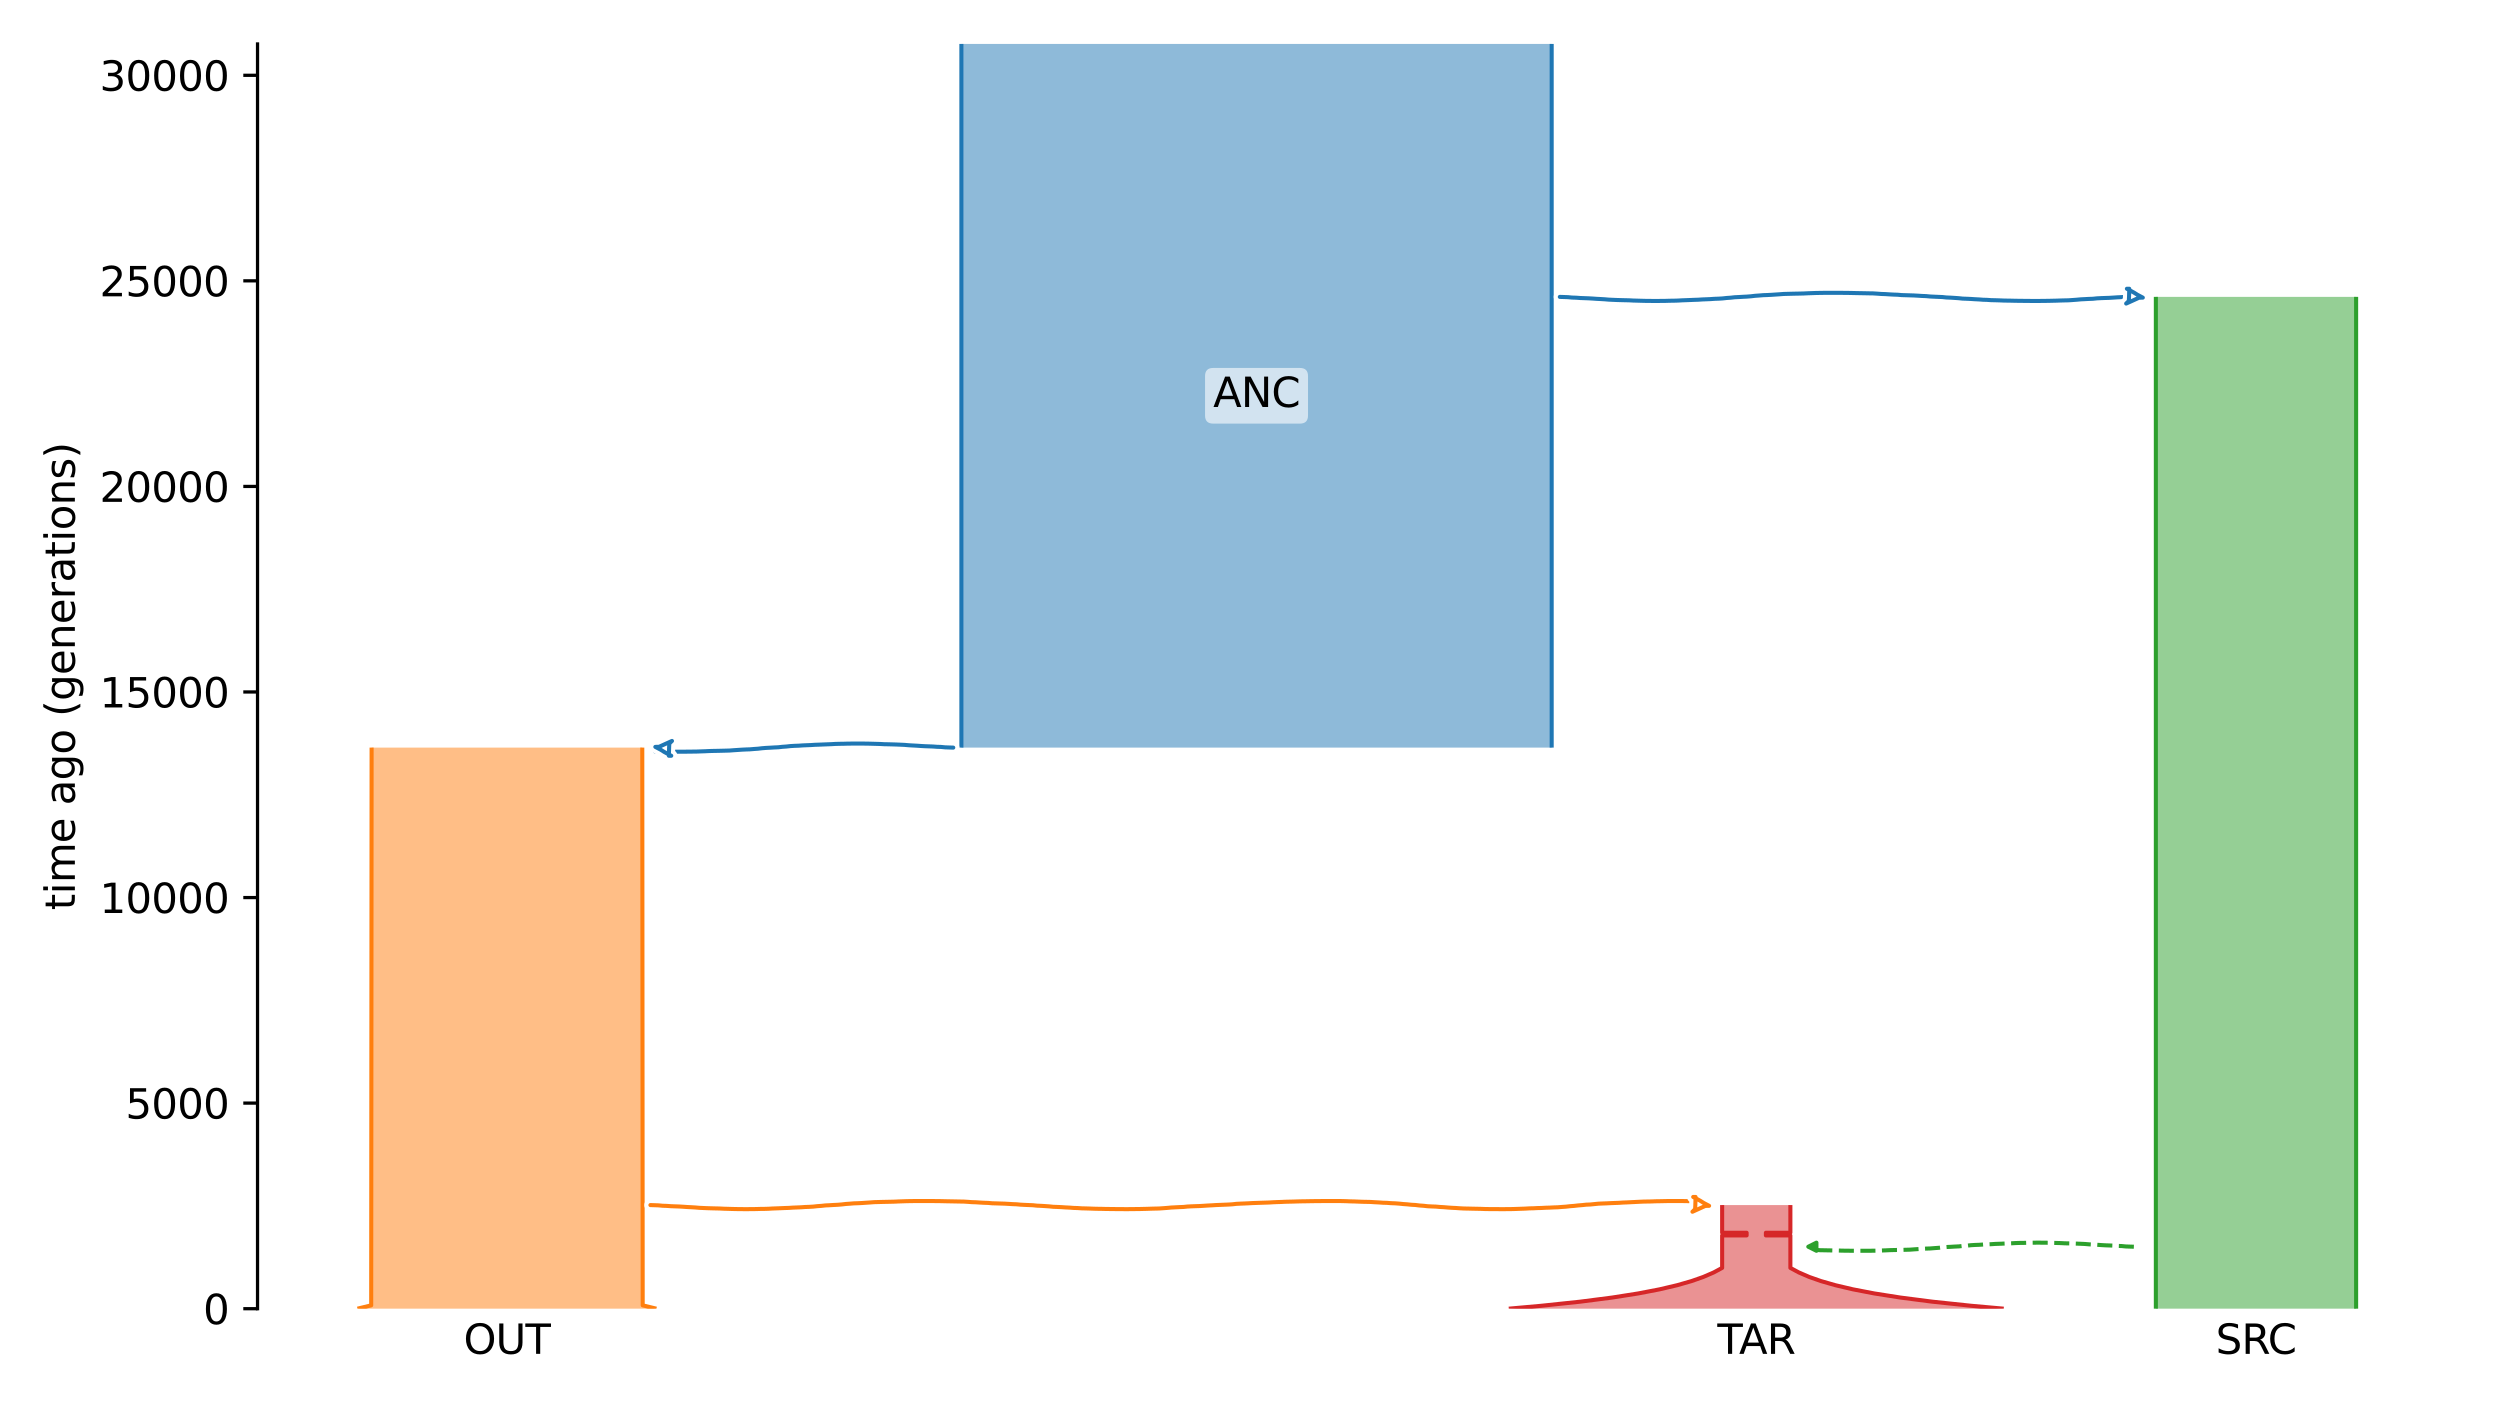 <?xml version="1.0" encoding="utf-8" standalone="no"?>
<!DOCTYPE svg PUBLIC "-//W3C//DTD SVG 1.1//EN"
  "http://www.w3.org/Graphics/SVG/1.1/DTD/svg11.dtd">
<svg xmlns:xlink="http://www.w3.org/1999/xlink" width="614.4pt" height="345.6pt" viewBox="0 0 614.4 345.6" xmlns="http://www.w3.org/2000/svg" version="1.1">
 <defs>
  <style type="text/css">*{stroke-linejoin: round; stroke-linecap: butt}</style>
 </defs>
 <g id="figure_1">
  <g id="patch_1">
   <path d="M 0 345.6 
L 614.4 345.6 
L 614.4 0 
L 0 0 
z
" style="fill: #ffffff"/>
  </g>
  <g id="axes_1">
   <g id="patch_2">
    <path d="M 63.291 321.622 
L 603.6 321.622 
L 603.6 10.8 
L 63.291 10.8 
z
" style="fill: #ffffff"/>
   </g>
   <path d="M 524.418 306.395 
L 523.418 306.364 
L 522.418 306.327 
L 521.418 306.229 
L 520.418 306.197 
L 519.418 306.123 
L 518.418 306.084 
L 517.418 306.049 
L 516.418 305.991 
L 515.418 305.921 
L 514.418 305.869 
L 513.418 305.81 
L 512.418 305.722 
L 511.418 305.675 
L 510.418 305.633 
L 509.418 305.603 
L 508.418 305.577 
L 507.418 305.555 
L 506.418 305.501 
L 505.418 305.473 
L 504.418 305.443 
L 503.418 305.418 
L 502.418 305.407 
L 501.418 305.397 
L 500.418 305.397 
L 499.418 305.406 
L 498.418 305.418 
L 497.418 305.449 
L 496.418 305.46 
L 495.418 305.49 
L 494.418 305.55 
L 493.418 305.587 
L 492.418 305.626 
L 491.418 305.669 
L 490.418 305.702 
L 489.418 305.769 
L 488.418 305.808 
L 487.418 305.851 
L 486.418 305.921 
L 485.418 305.958 
L 484.418 306.016 
L 483.418 306.127 
L 482.418 306.198 
L 481.418 306.311 
L 480.418 306.357 
L 479.418 306.418 
L 478.418 306.466 
L 477.418 306.547 
L 476.418 306.666 
L 475.418 306.736 
L 474.418 306.819 
L 473.418 306.852 
L 472.418 306.903 
L 471.418 306.972 
L 470.418 307.038 
L 469.418 307.115 
L 468.418 307.142 
L 467.418 307.169 
L 466.418 307.191 
L 465.418 307.211 
L 464.418 307.237 
L 463.418 307.287 
L 462.418 307.322 
L 461.418 307.358 
L 460.418 307.373 
L 459.418 307.389 
L 458.418 307.393 
L 457.418 307.395 
L 456.418 307.395 
L 455.418 307.393 
L 454.418 307.379 
L 453.418 307.371 
L 452.418 307.349 
L 451.418 307.326 
L 450.418 307.309 
L 449.418 307.291 
L 448.418 307.27 
L 447.418 307.254 
L 446.418 307.191 
L 445.406 307.116 
" clip-path="url(#p2f487f7940)" style="fill: none; stroke-dasharray: 3.7,1.6; stroke-dashoffset: 0; stroke: #2ca02c"/>
   <g id="patch_3">
    <path d="M 236.27 10.8 
L 236.27 183.734 
M 381.34 10.8 
L 381.34 183.734 
" clip-path="url(#p2f487f7940)" style="fill: none; stroke: #ffffff; stroke-width: 3; stroke-linejoin: miter"/>
    <path d="M 236.27 10.8 
L 236.27 183.734 
M 381.34 10.8 
L 381.34 183.734 
" clip-path="url(#p2f487f7940)" style="fill: none; stroke: #1f77b4; stroke-linejoin: miter"/>
    <g id="PolyCollection_1">
     <path d="M 381.34 10.8 
L 236.27 10.8 
L 236.27 183.734 
L 381.34 183.734 
L 381.34 183.734 
L 381.34 10.8 
z
" clip-path="url(#p2f487f7940)" style="fill: #1f77b4; fill-opacity: 0.5"/>
    </g>
    <g id="patch_4">
     <path d="M 91.325 183.734 
L 91.225 320.799 
L 87.85 321.622 
M 157.846 183.734 
L 157.947 320.799 
L 161.322 321.622 
L 161.322 321.622 
" clip-path="url(#p2f487f7940)" style="fill: none; stroke: #ffffff; stroke-width: 3; stroke-linejoin: miter"/>
     <path d="M 91.325 183.734 
L 91.225 320.799 
L 87.85 321.622 
M 157.846 183.734 
L 157.947 320.799 
L 161.322 321.622 
L 161.322 321.622 
" clip-path="url(#p2f487f7940)" style="fill: none; stroke: #ff7f0e; stroke-linejoin: miter"/>
     <g id="PolyCollection_2">
      <path d="M 157.846 183.734 
L 91.325 183.734 
L 91.325 320.773 
L 91.325 320.773 
L 91.292 320.782 
L 91.259 320.79 
L 91.225 320.799 
L 91.192 320.807 
L 91.158 320.816 
L 91.124 320.825 
L 91.091 320.833 
L 91.057 320.842 
L 91.024 320.85 
L 90.99 320.859 
L 90.956 320.867 
L 90.922 320.876 
L 90.888 320.885 
L 90.855 320.893 
L 90.821 320.902 
L 90.787 320.91 
L 90.753 320.919 
L 90.719 320.927 
L 90.685 320.936 
L 90.651 320.945 
L 90.617 320.953 
L 90.583 320.962 
L 90.549 320.97 
L 90.514 320.979 
L 90.48 320.987 
L 90.446 320.996 
L 90.412 321.005 
L 90.377 321.013 
L 90.343 321.022 
L 90.308 321.03 
L 90.274 321.039 
L 90.24 321.047 
L 90.205 321.056 
L 90.171 321.065 
L 90.136 321.073 
L 90.101 321.082 
L 90.067 321.09 
L 90.032 321.099 
L 89.997 321.107 
L 89.963 321.116 
L 89.928 321.125 
L 89.893 321.133 
L 89.858 321.142 
L 89.823 321.15 
L 89.788 321.159 
L 89.754 321.168 
L 89.719 321.176 
L 89.684 321.185 
L 89.648 321.193 
L 89.613 321.202 
L 89.578 321.21 
L 89.543 321.219 
L 89.508 321.228 
L 89.473 321.236 
L 89.437 321.245 
L 89.402 321.253 
L 89.367 321.262 
L 89.331 321.27 
L 89.296 321.279 
L 89.261 321.288 
L 89.225 321.296 
L 89.19 321.305 
L 89.154 321.313 
L 89.118 321.322 
L 89.083 321.33 
L 89.047 321.339 
L 89.011 321.348 
L 88.976 321.356 
L 88.94 321.365 
L 88.904 321.373 
L 88.868 321.382 
L 88.832 321.39 
L 88.797 321.399 
L 88.761 321.408 
L 88.725 321.416 
L 88.689 321.425 
L 88.653 321.433 
L 88.616 321.442 
L 88.58 321.45 
L 88.544 321.459 
L 88.508 321.468 
L 88.472 321.476 
L 88.435 321.485 
L 88.399 321.493 
L 88.363 321.502 
L 88.326 321.51 
L 88.29 321.519 
L 88.254 321.528 
L 88.217 321.536 
L 88.181 321.545 
L 88.144 321.553 
L 88.107 321.562 
L 88.071 321.57 
L 88.034 321.579 
L 87.997 321.588 
L 87.961 321.596 
L 87.924 321.605 
L 87.887 321.613 
L 87.85 321.622 
L 161.322 321.622 
L 161.322 321.622 
L 161.285 321.613 
L 161.248 321.605 
L 161.211 321.596 
L 161.174 321.588 
L 161.138 321.579 
L 161.101 321.57 
L 161.064 321.562 
L 161.028 321.553 
L 160.991 321.545 
L 160.955 321.536 
L 160.918 321.528 
L 160.882 321.519 
L 160.845 321.51 
L 160.809 321.502 
L 160.773 321.493 
L 160.736 321.485 
L 160.7 321.476 
L 160.664 321.468 
L 160.628 321.459 
L 160.591 321.45 
L 160.555 321.442 
L 160.519 321.433 
L 160.483 321.425 
L 160.447 321.416 
L 160.411 321.408 
L 160.375 321.399 
L 160.339 321.39 
L 160.303 321.382 
L 160.268 321.373 
L 160.232 321.365 
L 160.196 321.356 
L 160.16 321.348 
L 160.125 321.339 
L 160.089 321.33 
L 160.053 321.322 
L 160.018 321.313 
L 159.982 321.305 
L 159.947 321.296 
L 159.911 321.288 
L 159.876 321.279 
L 159.84 321.27 
L 159.805 321.262 
L 159.77 321.253 
L 159.734 321.245 
L 159.699 321.236 
L 159.664 321.228 
L 159.629 321.219 
L 159.593 321.21 
L 159.558 321.202 
L 159.523 321.193 
L 159.488 321.185 
L 159.453 321.176 
L 159.418 321.168 
L 159.383 321.159 
L 159.348 321.15 
L 159.313 321.142 
L 159.279 321.133 
L 159.244 321.125 
L 159.209 321.116 
L 159.174 321.107 
L 159.14 321.099 
L 159.105 321.09 
L 159.07 321.082 
L 159.036 321.073 
L 159.001 321.065 
L 158.967 321.056 
L 158.932 321.047 
L 158.898 321.039 
L 158.863 321.03 
L 158.829 321.022 
L 158.794 321.013 
L 158.76 321.005 
L 158.726 320.996 
L 158.692 320.987 
L 158.657 320.979 
L 158.623 320.97 
L 158.589 320.962 
L 158.555 320.953 
L 158.521 320.945 
L 158.487 320.936 
L 158.453 320.927 
L 158.419 320.919 
L 158.385 320.91 
L 158.351 320.902 
L 158.317 320.893 
L 158.283 320.885 
L 158.249 320.876 
L 158.216 320.867 
L 158.182 320.859 
L 158.148 320.85 
L 158.115 320.842 
L 158.081 320.833 
L 158.047 320.825 
L 158.014 320.816 
L 157.98 320.807 
L 157.947 320.799 
L 157.913 320.79 
L 157.88 320.782 
L 157.846 320.773 
L 157.846 320.773 
L 157.846 183.734 
z
" clip-path="url(#p2f487f7940)" style="fill: #ff7f0e; fill-opacity: 0.5"/>
     </g>
     <g id="patch_5">
      <path d="M 529.822 72.964 
L 529.822 321.622 
M 579.04 72.964 
L 579.04 321.622 
" clip-path="url(#p2f487f7940)" style="fill: none; stroke: #ffffff; stroke-width: 3; stroke-linejoin: miter"/>
      <path d="M 529.822 72.964 
L 529.822 321.622 
M 579.04 72.964 
L 579.04 321.622 
" clip-path="url(#p2f487f7940)" style="fill: none; stroke: #2ca02c; stroke-linejoin: miter"/>
      <g id="PolyCollection_3">
       <path d="M 579.04 72.964 
L 529.822 72.964 
L 529.822 321.622 
L 579.04 321.622 
L 579.04 321.622 
L 579.04 72.964 
z
" clip-path="url(#p2f487f7940)" style="fill: #2ca02c; fill-opacity: 0.5"/>
      </g>
      <g id="patch_6">
       <path d="M 423.233 296.16 
L 423.233 302.96 
L 429.251 302.96 
L 429.251 303.617 
L 423.233 303.617 
L 423.233 311.599 
L 423.233 311.599 
L 421.168 312.712 
L 418.594 313.826 
L 415.709 314.839 
L 412.183 315.851 
L 407.877 316.863 
L 402.616 317.876 
L 396.19 318.888 
L 388.339 319.901 
L 378.749 320.913 
L 370.798 321.622 
M 440.003 296.16 
L 440.003 302.96 
L 433.985 302.96 
L 433.985 303.617 
L 440.003 303.617 
L 440.003 311.599 
L 440.003 311.599 
L 442.068 312.712 
L 444.642 313.826 
L 447.528 314.839 
L 451.053 315.851 
L 455.359 316.863 
L 460.62 317.876 
L 467.047 318.888 
L 474.897 319.901 
L 484.487 320.913 
L 492.438 321.622 
L 492.438 321.622 
" clip-path="url(#p2f487f7940)" style="fill: none; stroke: #ffffff; stroke-width: 3; stroke-linejoin: miter"/>
       <path d="M 423.233 296.16 
L 423.233 302.96 
L 429.251 302.96 
L 429.251 303.617 
L 423.233 303.617 
L 423.233 311.599 
L 423.233 311.599 
L 421.168 312.712 
L 418.594 313.826 
L 415.709 314.839 
L 412.183 315.851 
L 407.877 316.863 
L 402.616 317.876 
L 396.19 318.888 
L 388.339 319.901 
L 378.749 320.913 
L 370.798 321.622 
M 440.003 296.16 
L 440.003 302.96 
L 433.985 302.96 
L 433.985 303.617 
L 440.003 303.617 
L 440.003 311.599 
L 440.003 311.599 
L 442.068 312.712 
L 444.642 313.826 
L 447.528 314.839 
L 451.053 315.851 
L 455.359 316.863 
L 460.62 317.876 
L 467.047 318.888 
L 474.897 319.901 
L 484.487 320.913 
L 492.438 321.622 
L 492.438 321.622 
" clip-path="url(#p2f487f7940)" style="fill: none; stroke: #d62728; stroke-linejoin: miter"/>
       <g id="PolyCollection_4">
        <path d="M 440.003 296.16 
L 423.233 296.16 
L 423.233 302.96 
L 429.251 302.96 
L 429.251 303.617 
L 423.233 303.617 
L 423.233 311.599 
L 423.233 311.599 
L 423.064 311.7 
L 422.891 311.801 
L 422.714 311.903 
L 422.534 312.004 
L 422.351 312.105 
L 422.163 312.206 
L 421.972 312.307 
L 421.777 312.409 
L 421.578 312.51 
L 421.375 312.611 
L 421.168 312.712 
L 420.957 312.814 
L 420.741 312.915 
L 420.521 313.016 
L 420.297 313.117 
L 420.068 313.219 
L 419.835 313.32 
L 419.596 313.421 
L 419.353 313.522 
L 419.105 313.624 
L 418.852 313.725 
L 418.594 313.826 
L 418.331 313.927 
L 418.063 314.029 
L 417.788 314.13 
L 417.509 314.231 
L 417.224 314.332 
L 416.933 314.434 
L 416.636 314.535 
L 416.333 314.636 
L 416.024 314.737 
L 415.709 314.839 
L 415.387 314.94 
L 415.059 315.041 
L 414.724 315.142 
L 414.382 315.244 
L 414.034 315.345 
L 413.679 315.446 
L 413.316 315.547 
L 412.946 315.649 
L 412.568 315.75 
L 412.183 315.851 
L 411.79 315.952 
L 411.389 316.053 
L 410.981 316.155 
L 410.563 316.256 
L 410.138 316.357 
L 409.703 316.458 
L 409.26 316.56 
L 408.808 316.661 
L 408.347 316.762 
L 407.877 316.863 
L 407.397 316.965 
L 406.907 317.066 
L 406.408 317.167 
L 405.898 317.268 
L 405.378 317.37 
L 404.847 317.471 
L 404.306 317.572 
L 403.754 317.673 
L 403.191 317.775 
L 402.616 317.876 
L 402.03 317.977 
L 401.432 318.078 
L 400.821 318.18 
L 400.199 318.281 
L 399.564 318.382 
L 398.915 318.483 
L 398.254 318.585 
L 397.58 318.686 
L 396.892 318.787 
L 396.19 318.888 
L 395.473 318.99 
L 394.743 319.091 
L 393.997 319.192 
L 393.237 319.293 
L 392.461 319.395 
L 391.669 319.496 
L 390.861 319.597 
L 390.038 319.698 
L 389.197 319.799 
L 388.339 319.901 
L 387.464 320.002 
L 386.572 320.103 
L 385.661 320.204 
L 384.732 320.306 
L 383.784 320.407 
L 382.817 320.508 
L 381.83 320.609 
L 380.824 320.711 
L 379.797 320.812 
L 378.749 320.913 
L 377.681 321.014 
L 376.59 321.116 
L 375.478 321.217 
L 374.343 321.318 
L 373.185 321.419 
L 372.003 321.521 
L 370.798 321.622 
L 492.438 321.622 
L 492.438 321.622 
L 491.233 321.521 
L 490.051 321.419 
L 488.894 321.318 
L 487.759 321.217 
L 486.646 321.116 
L 485.556 321.014 
L 484.487 320.913 
L 483.439 320.812 
L 482.412 320.711 
L 481.406 320.609 
L 480.419 320.508 
L 479.452 320.407 
L 478.504 320.306 
L 477.575 320.204 
L 476.665 320.103 
L 475.772 320.002 
L 474.897 319.901 
L 474.039 319.799 
L 473.199 319.698 
L 472.375 319.597 
L 471.567 319.496 
L 470.776 319.395 
L 470 319.293 
L 469.239 319.192 
L 468.494 319.091 
L 467.763 318.99 
L 467.047 318.888 
L 466.345 318.787 
L 465.656 318.686 
L 464.982 318.585 
L 464.321 318.483 
L 463.673 318.382 
L 463.038 318.281 
L 462.415 318.18 
L 461.805 318.078 
L 461.206 317.977 
L 460.62 317.876 
L 460.045 317.775 
L 459.482 317.673 
L 458.93 317.572 
L 458.389 317.471 
L 457.858 317.37 
L 457.338 317.268 
L 456.829 317.167 
L 456.329 317.066 
L 455.839 316.965 
L 455.359 316.863 
L 454.889 316.762 
L 454.428 316.661 
L 453.976 316.56 
L 453.533 316.458 
L 453.099 316.357 
L 452.673 316.256 
L 452.256 316.155 
L 451.847 316.053 
L 451.446 315.952 
L 451.053 315.851 
L 450.668 315.75 
L 450.29 315.649 
L 449.92 315.547 
L 449.558 315.446 
L 449.202 315.345 
L 448.854 315.244 
L 448.512 315.142 
L 448.177 315.041 
L 447.849 314.94 
L 447.528 314.839 
L 447.212 314.737 
L 446.903 314.636 
L 446.601 314.535 
L 446.304 314.434 
L 446.013 314.332 
L 445.727 314.231 
L 445.448 314.13 
L 445.174 314.029 
L 444.905 313.927 
L 444.642 313.826 
L 444.384 313.725 
L 444.131 313.624 
L 443.883 313.522 
L 443.64 313.421 
L 443.402 313.32 
L 443.168 313.219 
L 442.939 313.117 
L 442.715 313.016 
L 442.495 312.915 
L 442.279 312.814 
L 442.068 312.712 
L 441.861 312.611 
L 441.658 312.51 
L 441.459 312.409 
L 441.264 312.307 
L 441.073 312.206 
L 440.886 312.105 
L 440.702 312.004 
L 440.522 311.903 
L 440.346 311.801 
L 440.173 311.7 
L 440.003 311.599 
L 440.003 311.599 
L 440.003 303.617 
L 433.985 303.617 
L 433.985 302.96 
L 440.003 302.96 
L 440.003 296.16 
z
" clip-path="url(#p2f487f7940)" style="fill: #d62728; fill-opacity: 0.5"/>
       </g>
       <g id="matplotlib.axis_1">
        <g id="xtick_1">
         <g id="line2d_1"/>
         <g id="text_1">
          <!-- OUT -->
          <g transform="translate(113.937 332.72) scale(0.1 -0.1)">
           <defs>
            <path id="DejaVuSans-4f" d="M 2522 4238 
Q 1834 4238 1429 3725 
Q 1025 3213 1025 2328 
Q 1025 1447 1429 934 
Q 1834 422 2522 422 
Q 3209 422 3611 934 
Q 4013 1447 4013 2328 
Q 4013 3213 3611 3725 
Q 3209 4238 2522 4238 
z
M 2522 4750 
Q 3503 4750 4090 4092 
Q 4678 3434 4678 2328 
Q 4678 1225 4090 567 
Q 3503 -91 2522 -91 
Q 1538 -91 948 565 
Q 359 1222 359 2328 
Q 359 3434 948 4092 
Q 1538 4750 2522 4750 
z
" transform="scale(0.016)"/>
            <path id="DejaVuSans-55" d="M 556 4666 
L 1191 4666 
L 1191 1831 
Q 1191 1081 1462 751 
Q 1734 422 2344 422 
Q 2950 422 3222 751 
Q 3494 1081 3494 1831 
L 3494 4666 
L 4128 4666 
L 4128 1753 
Q 4128 841 3676 375 
Q 3225 -91 2344 -91 
Q 1459 -91 1007 375 
Q 556 841 556 1753 
L 556 4666 
z
" transform="scale(0.016)"/>
            <path id="DejaVuSans-54" d="M -19 4666 
L 3928 4666 
L 3928 4134 
L 2272 4134 
L 2272 0 
L 1638 0 
L 1638 4134 
L -19 4134 
L -19 4666 
z
" transform="scale(0.016)"/>
           </defs>
           <use xlink:href="#DejaVuSans-4f"/>
           <use xlink:href="#DejaVuSans-55" x="78.711"/>
           <use xlink:href="#DejaVuSans-54" x="151.904"/>
          </g>
         </g>
        </g>
        <g id="xtick_2">
         <g id="line2d_2"/>
         <g id="text_2">
          <!-- SRC -->
          <g transform="translate(544.541 332.72) scale(0.1 -0.1)">
           <defs>
            <path id="DejaVuSans-53" d="M 3425 4513 
L 3425 3897 
Q 3066 4069 2747 4153 
Q 2428 4238 2131 4238 
Q 1616 4238 1336 4038 
Q 1056 3838 1056 3469 
Q 1056 3159 1242 3001 
Q 1428 2844 1947 2747 
L 2328 2669 
Q 3034 2534 3370 2195 
Q 3706 1856 3706 1288 
Q 3706 609 3251 259 
Q 2797 -91 1919 -91 
Q 1588 -91 1214 -16 
Q 841 59 441 206 
L 441 856 
Q 825 641 1194 531 
Q 1563 422 1919 422 
Q 2459 422 2753 634 
Q 3047 847 3047 1241 
Q 3047 1584 2836 1778 
Q 2625 1972 2144 2069 
L 1759 2144 
Q 1053 2284 737 2584 
Q 422 2884 422 3419 
Q 422 4038 858 4394 
Q 1294 4750 2059 4750 
Q 2388 4750 2728 4690 
Q 3069 4631 3425 4513 
z
" transform="scale(0.016)"/>
            <path id="DejaVuSans-52" d="M 2841 2188 
Q 3044 2119 3236 1894 
Q 3428 1669 3622 1275 
L 4263 0 
L 3584 0 
L 2988 1197 
Q 2756 1666 2539 1819 
Q 2322 1972 1947 1972 
L 1259 1972 
L 1259 0 
L 628 0 
L 628 4666 
L 2053 4666 
Q 2853 4666 3247 4331 
Q 3641 3997 3641 3322 
Q 3641 2881 3436 2590 
Q 3231 2300 2841 2188 
z
M 1259 4147 
L 1259 2491 
L 2053 2491 
Q 2509 2491 2742 2702 
Q 2975 2913 2975 3322 
Q 2975 3731 2742 3939 
Q 2509 4147 2053 4147 
L 1259 4147 
z
" transform="scale(0.016)"/>
            <path id="DejaVuSans-43" d="M 4122 4306 
L 4122 3641 
Q 3803 3938 3442 4084 
Q 3081 4231 2675 4231 
Q 1875 4231 1450 3742 
Q 1025 3253 1025 2328 
Q 1025 1406 1450 917 
Q 1875 428 2675 428 
Q 3081 428 3442 575 
Q 3803 722 4122 1019 
L 4122 359 
Q 3791 134 3420 21 
Q 3050 -91 2638 -91 
Q 1578 -91 968 557 
Q 359 1206 359 2328 
Q 359 3453 968 4101 
Q 1578 4750 2638 4750 
Q 3056 4750 3426 4639 
Q 3797 4528 4122 4306 
z
" transform="scale(0.016)"/>
           </defs>
           <use xlink:href="#DejaVuSans-53"/>
           <use xlink:href="#DejaVuSans-52" x="63.477"/>
           <use xlink:href="#DejaVuSans-43" x="127.959"/>
          </g>
         </g>
        </g>
        <g id="xtick_3">
         <g id="line2d_3"/>
         <g id="text_3">
          <!-- TAR -->
          <g transform="translate(422.057 332.72) scale(0.1 -0.1)">
           <defs>
            <path id="DejaVuSans-41" d="M 2188 4044 
L 1331 1722 
L 3047 1722 
L 2188 4044 
z
M 1831 4666 
L 2547 4666 
L 4325 0 
L 3669 0 
L 3244 1197 
L 1141 1197 
L 716 0 
L 50 0 
L 1831 4666 
z
" transform="scale(0.016)"/>
           </defs>
           <use xlink:href="#DejaVuSans-54"/>
           <use xlink:href="#DejaVuSans-41" x="53.334"/>
           <use xlink:href="#DejaVuSans-52" x="121.742"/>
          </g>
         </g>
        </g>
       </g>
       <g id="matplotlib.axis_2">
        <g id="ytick_1">
         <g id="line2d_4">
          <defs>
           <path id="mb505a4c3ca" d="M 0 0 
L -3.5 0 
" style="stroke: #000000; stroke-width: 0.8"/>
          </defs>
          <g>
           <use xlink:href="#mb505a4c3ca" x="63.291" y="321.622" style="stroke: #000000; stroke-width: 0.8"/>
          </g>
         </g>
         <g id="text_4">
          <!-- 0 -->
          <g transform="translate(49.928 325.421) scale(0.1 -0.1)">
           <defs>
            <path id="DejaVuSans-30" d="M 2034 4250 
Q 1547 4250 1301 3770 
Q 1056 3291 1056 2328 
Q 1056 1369 1301 889 
Q 1547 409 2034 409 
Q 2525 409 2770 889 
Q 3016 1369 3016 2328 
Q 3016 3291 2770 3770 
Q 2525 4250 2034 4250 
z
M 2034 4750 
Q 2819 4750 3233 4129 
Q 3647 3509 3647 2328 
Q 3647 1150 3233 529 
Q 2819 -91 2034 -91 
Q 1250 -91 836 529 
Q 422 1150 422 2328 
Q 422 3509 836 4129 
Q 1250 4750 2034 4750 
z
" transform="scale(0.016)"/>
           </defs>
           <use xlink:href="#DejaVuSans-30"/>
          </g>
         </g>
        </g>
        <g id="ytick_2">
         <g id="line2d_5">
          <g>
           <use xlink:href="#mb505a4c3ca" x="63.291" y="271.102" style="stroke: #000000; stroke-width: 0.8"/>
          </g>
         </g>
         <g id="text_5">
          <!-- 5000 -->
          <g transform="translate(30.841 274.901) scale(0.1 -0.1)">
           <defs>
            <path id="DejaVuSans-35" d="M 691 4666 
L 3169 4666 
L 3169 4134 
L 1269 4134 
L 1269 2991 
Q 1406 3038 1543 3061 
Q 1681 3084 1819 3084 
Q 2600 3084 3056 2656 
Q 3513 2228 3513 1497 
Q 3513 744 3044 326 
Q 2575 -91 1722 -91 
Q 1428 -91 1123 -41 
Q 819 9 494 109 
L 494 744 
Q 775 591 1075 516 
Q 1375 441 1709 441 
Q 2250 441 2565 725 
Q 2881 1009 2881 1497 
Q 2881 1984 2565 2268 
Q 2250 2553 1709 2553 
Q 1456 2553 1204 2497 
Q 953 2441 691 2322 
L 691 4666 
z
" transform="scale(0.016)"/>
           </defs>
           <use xlink:href="#DejaVuSans-35"/>
           <use xlink:href="#DejaVuSans-30" x="63.623"/>
           <use xlink:href="#DejaVuSans-30" x="127.246"/>
           <use xlink:href="#DejaVuSans-30" x="190.869"/>
          </g>
         </g>
        </g>
        <g id="ytick_3">
         <g id="line2d_6">
          <g>
           <use xlink:href="#mb505a4c3ca" x="63.291" y="220.583" style="stroke: #000000; stroke-width: 0.8"/>
          </g>
         </g>
         <g id="text_6">
          <!-- 10000 -->
          <g transform="translate(24.478 224.382) scale(0.1 -0.1)">
           <defs>
            <path id="DejaVuSans-31" d="M 794 531 
L 1825 531 
L 1825 4091 
L 703 3866 
L 703 4441 
L 1819 4666 
L 2450 4666 
L 2450 531 
L 3481 531 
L 3481 0 
L 794 0 
L 794 531 
z
" transform="scale(0.016)"/>
           </defs>
           <use xlink:href="#DejaVuSans-31"/>
           <use xlink:href="#DejaVuSans-30" x="63.623"/>
           <use xlink:href="#DejaVuSans-30" x="127.246"/>
           <use xlink:href="#DejaVuSans-30" x="190.869"/>
           <use xlink:href="#DejaVuSans-30" x="254.492"/>
          </g>
         </g>
        </g>
        <g id="ytick_4">
         <g id="line2d_7">
          <g>
           <use xlink:href="#mb505a4c3ca" x="63.291" y="170.063" style="stroke: #000000; stroke-width: 0.8"/>
          </g>
         </g>
         <g id="text_7">
          <!-- 15000 -->
          <g transform="translate(24.478 173.862) scale(0.1 -0.1)">
           <use xlink:href="#DejaVuSans-31"/>
           <use xlink:href="#DejaVuSans-35" x="63.623"/>
           <use xlink:href="#DejaVuSans-30" x="127.246"/>
           <use xlink:href="#DejaVuSans-30" x="190.869"/>
           <use xlink:href="#DejaVuSans-30" x="254.492"/>
          </g>
         </g>
        </g>
        <g id="ytick_5">
         <g id="line2d_8">
          <g>
           <use xlink:href="#mb505a4c3ca" x="63.291" y="119.543" style="stroke: #000000; stroke-width: 0.8"/>
          </g>
         </g>
         <g id="text_8">
          <!-- 20000 -->
          <g transform="translate(24.478 123.343) scale(0.1 -0.1)">
           <defs>
            <path id="DejaVuSans-32" d="M 1228 531 
L 3431 531 
L 3431 0 
L 469 0 
L 469 531 
Q 828 903 1448 1529 
Q 2069 2156 2228 2338 
Q 2531 2678 2651 2914 
Q 2772 3150 2772 3378 
Q 2772 3750 2511 3984 
Q 2250 4219 1831 4219 
Q 1534 4219 1204 4116 
Q 875 4013 500 3803 
L 500 4441 
Q 881 4594 1212 4672 
Q 1544 4750 1819 4750 
Q 2544 4750 2975 4387 
Q 3406 4025 3406 3419 
Q 3406 3131 3298 2873 
Q 3191 2616 2906 2266 
Q 2828 2175 2409 1742 
Q 1991 1309 1228 531 
z
" transform="scale(0.016)"/>
           </defs>
           <use xlink:href="#DejaVuSans-32"/>
           <use xlink:href="#DejaVuSans-30" x="63.623"/>
           <use xlink:href="#DejaVuSans-30" x="127.246"/>
           <use xlink:href="#DejaVuSans-30" x="190.869"/>
           <use xlink:href="#DejaVuSans-30" x="254.492"/>
          </g>
         </g>
        </g>
        <g id="ytick_6">
         <g id="line2d_9">
          <g>
           <use xlink:href="#mb505a4c3ca" x="63.291" y="69.024" style="stroke: #000000; stroke-width: 0.8"/>
          </g>
         </g>
         <g id="text_9">
          <!-- 25000 -->
          <g transform="translate(24.478 72.823) scale(0.1 -0.1)">
           <use xlink:href="#DejaVuSans-32"/>
           <use xlink:href="#DejaVuSans-35" x="63.623"/>
           <use xlink:href="#DejaVuSans-30" x="127.246"/>
           <use xlink:href="#DejaVuSans-30" x="190.869"/>
           <use xlink:href="#DejaVuSans-30" x="254.492"/>
          </g>
         </g>
        </g>
        <g id="ytick_7">
         <g id="line2d_10">
          <g>
           <use xlink:href="#mb505a4c3ca" x="63.291" y="18.504" style="stroke: #000000; stroke-width: 0.8"/>
          </g>
         </g>
         <g id="text_10">
          <!-- 30000 -->
          <g transform="translate(24.478 22.303) scale(0.1 -0.1)">
           <defs>
            <path id="DejaVuSans-33" d="M 2597 2516 
Q 3050 2419 3304 2112 
Q 3559 1806 3559 1356 
Q 3559 666 3084 287 
Q 2609 -91 1734 -91 
Q 1441 -91 1130 -33 
Q 819 25 488 141 
L 488 750 
Q 750 597 1062 519 
Q 1375 441 1716 441 
Q 2309 441 2620 675 
Q 2931 909 2931 1356 
Q 2931 1769 2642 2001 
Q 2353 2234 1838 2234 
L 1294 2234 
L 1294 2753 
L 1863 2753 
Q 2328 2753 2575 2939 
Q 2822 3125 2822 3475 
Q 2822 3834 2567 4026 
Q 2313 4219 1838 4219 
Q 1578 4219 1281 4162 
Q 984 4106 628 3988 
L 628 4550 
Q 988 4650 1302 4700 
Q 1616 4750 1894 4750 
Q 2613 4750 3031 4423 
Q 3450 4097 3450 3541 
Q 3450 3153 3228 2886 
Q 3006 2619 2597 2516 
z
" transform="scale(0.016)"/>
           </defs>
           <use xlink:href="#DejaVuSans-33"/>
           <use xlink:href="#DejaVuSans-30" x="63.623"/>
           <use xlink:href="#DejaVuSans-30" x="127.246"/>
           <use xlink:href="#DejaVuSans-30" x="190.869"/>
           <use xlink:href="#DejaVuSans-30" x="254.492"/>
          </g>
         </g>
        </g>
        <g id="text_11">
         <!-- time ago (generations) -->
         <g transform="translate(18.398 223.682) rotate(-90) scale(0.1 -0.1)">
          <defs>
           <path id="DejaVuSans-74" d="M 1172 4494 
L 1172 3500 
L 2356 3500 
L 2356 3053 
L 1172 3053 
L 1172 1153 
Q 1172 725 1289 603 
Q 1406 481 1766 481 
L 2356 481 
L 2356 0 
L 1766 0 
Q 1100 0 847 248 
Q 594 497 594 1153 
L 594 3053 
L 172 3053 
L 172 3500 
L 594 3500 
L 594 4494 
L 1172 4494 
z
" transform="scale(0.016)"/>
           <path id="DejaVuSans-69" d="M 603 3500 
L 1178 3500 
L 1178 0 
L 603 0 
L 603 3500 
z
M 603 4863 
L 1178 4863 
L 1178 4134 
L 603 4134 
L 603 4863 
z
" transform="scale(0.016)"/>
           <path id="DejaVuSans-6d" d="M 3328 2828 
Q 3544 3216 3844 3400 
Q 4144 3584 4550 3584 
Q 5097 3584 5394 3201 
Q 5691 2819 5691 2113 
L 5691 0 
L 5113 0 
L 5113 2094 
Q 5113 2597 4934 2840 
Q 4756 3084 4391 3084 
Q 3944 3084 3684 2787 
Q 3425 2491 3425 1978 
L 3425 0 
L 2847 0 
L 2847 2094 
Q 2847 2600 2669 2842 
Q 2491 3084 2119 3084 
Q 1678 3084 1418 2786 
Q 1159 2488 1159 1978 
L 1159 0 
L 581 0 
L 581 3500 
L 1159 3500 
L 1159 2956 
Q 1356 3278 1631 3431 
Q 1906 3584 2284 3584 
Q 2666 3584 2933 3390 
Q 3200 3197 3328 2828 
z
" transform="scale(0.016)"/>
           <path id="DejaVuSans-65" d="M 3597 1894 
L 3597 1613 
L 953 1613 
Q 991 1019 1311 708 
Q 1631 397 2203 397 
Q 2534 397 2845 478 
Q 3156 559 3463 722 
L 3463 178 
Q 3153 47 2828 -22 
Q 2503 -91 2169 -91 
Q 1331 -91 842 396 
Q 353 884 353 1716 
Q 353 2575 817 3079 
Q 1281 3584 2069 3584 
Q 2775 3584 3186 3129 
Q 3597 2675 3597 1894 
z
M 3022 2063 
Q 3016 2534 2758 2815 
Q 2500 3097 2075 3097 
Q 1594 3097 1305 2825 
Q 1016 2553 972 2059 
L 3022 2063 
z
" transform="scale(0.016)"/>
           <path id="DejaVuSans-20" transform="scale(0.016)"/>
           <path id="DejaVuSans-61" d="M 2194 1759 
Q 1497 1759 1228 1600 
Q 959 1441 959 1056 
Q 959 750 1161 570 
Q 1363 391 1709 391 
Q 2188 391 2477 730 
Q 2766 1069 2766 1631 
L 2766 1759 
L 2194 1759 
z
M 3341 1997 
L 3341 0 
L 2766 0 
L 2766 531 
Q 2569 213 2275 61 
Q 1981 -91 1556 -91 
Q 1019 -91 701 211 
Q 384 513 384 1019 
Q 384 1609 779 1909 
Q 1175 2209 1959 2209 
L 2766 2209 
L 2766 2266 
Q 2766 2663 2505 2880 
Q 2244 3097 1772 3097 
Q 1472 3097 1187 3025 
Q 903 2953 641 2809 
L 641 3341 
Q 956 3463 1253 3523 
Q 1550 3584 1831 3584 
Q 2591 3584 2966 3190 
Q 3341 2797 3341 1997 
z
" transform="scale(0.016)"/>
           <path id="DejaVuSans-67" d="M 2906 1791 
Q 2906 2416 2648 2759 
Q 2391 3103 1925 3103 
Q 1463 3103 1205 2759 
Q 947 2416 947 1791 
Q 947 1169 1205 825 
Q 1463 481 1925 481 
Q 2391 481 2648 825 
Q 2906 1169 2906 1791 
z
M 3481 434 
Q 3481 -459 3084 -895 
Q 2688 -1331 1869 -1331 
Q 1566 -1331 1297 -1286 
Q 1028 -1241 775 -1147 
L 775 -588 
Q 1028 -725 1275 -790 
Q 1522 -856 1778 -856 
Q 2344 -856 2625 -561 
Q 2906 -266 2906 331 
L 2906 616 
Q 2728 306 2450 153 
Q 2172 0 1784 0 
Q 1141 0 747 490 
Q 353 981 353 1791 
Q 353 2603 747 3093 
Q 1141 3584 1784 3584 
Q 2172 3584 2450 3431 
Q 2728 3278 2906 2969 
L 2906 3500 
L 3481 3500 
L 3481 434 
z
" transform="scale(0.016)"/>
           <path id="DejaVuSans-6f" d="M 1959 3097 
Q 1497 3097 1228 2736 
Q 959 2375 959 1747 
Q 959 1119 1226 758 
Q 1494 397 1959 397 
Q 2419 397 2687 759 
Q 2956 1122 2956 1747 
Q 2956 2369 2687 2733 
Q 2419 3097 1959 3097 
z
M 1959 3584 
Q 2709 3584 3137 3096 
Q 3566 2609 3566 1747 
Q 3566 888 3137 398 
Q 2709 -91 1959 -91 
Q 1206 -91 779 398 
Q 353 888 353 1747 
Q 353 2609 779 3096 
Q 1206 3584 1959 3584 
z
" transform="scale(0.016)"/>
           <path id="DejaVuSans-28" d="M 1984 4856 
Q 1566 4138 1362 3434 
Q 1159 2731 1159 2009 
Q 1159 1288 1364 580 
Q 1569 -128 1984 -844 
L 1484 -844 
Q 1016 -109 783 600 
Q 550 1309 550 2009 
Q 550 2706 781 3412 
Q 1013 4119 1484 4856 
L 1984 4856 
z
" transform="scale(0.016)"/>
           <path id="DejaVuSans-6e" d="M 3513 2113 
L 3513 0 
L 2938 0 
L 2938 2094 
Q 2938 2591 2744 2837 
Q 2550 3084 2163 3084 
Q 1697 3084 1428 2787 
Q 1159 2491 1159 1978 
L 1159 0 
L 581 0 
L 581 3500 
L 1159 3500 
L 1159 2956 
Q 1366 3272 1645 3428 
Q 1925 3584 2291 3584 
Q 2894 3584 3203 3211 
Q 3513 2838 3513 2113 
z
" transform="scale(0.016)"/>
           <path id="DejaVuSans-72" d="M 2631 2963 
Q 2534 3019 2420 3045 
Q 2306 3072 2169 3072 
Q 1681 3072 1420 2755 
Q 1159 2438 1159 1844 
L 1159 0 
L 581 0 
L 581 3500 
L 1159 3500 
L 1159 2956 
Q 1341 3275 1631 3429 
Q 1922 3584 2338 3584 
Q 2397 3584 2469 3576 
Q 2541 3569 2628 3553 
L 2631 2963 
z
" transform="scale(0.016)"/>
           <path id="DejaVuSans-73" d="M 2834 3397 
L 2834 2853 
Q 2591 2978 2328 3040 
Q 2066 3103 1784 3103 
Q 1356 3103 1142 2972 
Q 928 2841 928 2578 
Q 928 2378 1081 2264 
Q 1234 2150 1697 2047 
L 1894 2003 
Q 2506 1872 2764 1633 
Q 3022 1394 3022 966 
Q 3022 478 2636 193 
Q 2250 -91 1575 -91 
Q 1294 -91 989 -36 
Q 684 19 347 128 
L 347 722 
Q 666 556 975 473 
Q 1284 391 1588 391 
Q 1994 391 2212 530 
Q 2431 669 2431 922 
Q 2431 1156 2273 1281 
Q 2116 1406 1581 1522 
L 1381 1569 
Q 847 1681 609 1914 
Q 372 2147 372 2553 
Q 372 3047 722 3315 
Q 1072 3584 1716 3584 
Q 2034 3584 2315 3537 
Q 2597 3491 2834 3397 
z
" transform="scale(0.016)"/>
           <path id="DejaVuSans-29" d="M 513 4856 
L 1013 4856 
Q 1481 4119 1714 3412 
Q 1947 2706 1947 2009 
Q 1947 1309 1714 600 
Q 1481 -109 1013 -844 
L 513 -844 
Q 928 -128 1133 580 
Q 1338 1288 1338 2009 
Q 1338 2731 1133 3434 
Q 928 4138 513 4856 
z
" transform="scale(0.016)"/>
          </defs>
          <use xlink:href="#DejaVuSans-74"/>
          <use xlink:href="#DejaVuSans-69" x="39.209"/>
          <use xlink:href="#DejaVuSans-6d" x="66.992"/>
          <use xlink:href="#DejaVuSans-65" x="164.404"/>
          <use xlink:href="#DejaVuSans-20" x="225.928"/>
          <use xlink:href="#DejaVuSans-61" x="257.715"/>
          <use xlink:href="#DejaVuSans-67" x="318.994"/>
          <use xlink:href="#DejaVuSans-6f" x="382.471"/>
          <use xlink:href="#DejaVuSans-20" x="443.652"/>
          <use xlink:href="#DejaVuSans-28" x="475.439"/>
          <use xlink:href="#DejaVuSans-67" x="514.453"/>
          <use xlink:href="#DejaVuSans-65" x="577.93"/>
          <use xlink:href="#DejaVuSans-6e" x="639.453"/>
          <use xlink:href="#DejaVuSans-65" x="702.832"/>
          <use xlink:href="#DejaVuSans-72" x="764.355"/>
          <use xlink:href="#DejaVuSans-61" x="805.469"/>
          <use xlink:href="#DejaVuSans-74" x="866.748"/>
          <use xlink:href="#DejaVuSans-69" x="905.957"/>
          <use xlink:href="#DejaVuSans-6f" x="933.74"/>
          <use xlink:href="#DejaVuSans-6e" x="994.922"/>
          <use xlink:href="#DejaVuSans-73" x="1058.301"/>
          <use xlink:href="#DejaVuSans-29" x="1110.4"/>
         </g>
        </g>
       </g>
       <g id="patch_7">
        <path d="M 234.274 183.734 
L 233.274 183.702 
L 232.274 183.665 
L 231.274 183.568 
L 230.274 183.535 
L 229.274 183.461 
L 228.274 183.423 
L 227.274 183.387 
L 226.274 183.33 
L 225.274 183.259 
L 224.274 183.207 
L 223.274 183.148 
L 222.274 183.06 
L 221.274 183.014 
L 220.274 182.971 
L 219.274 182.941 
L 218.274 182.915 
L 217.274 182.894 
L 216.274 182.839 
L 215.274 182.811 
L 214.274 182.782 
L 213.274 182.756 
L 212.274 182.745 
L 211.274 182.735 
L 210.274 182.735 
L 209.274 182.745 
L 208.274 182.756 
L 207.274 182.787 
L 206.274 182.799 
L 205.274 182.829 
L 204.274 182.888 
L 203.274 182.926 
L 202.274 182.965 
L 201.274 183.007 
L 200.274 183.04 
L 199.274 183.107 
L 198.274 183.147 
L 197.274 183.189 
L 196.274 183.26 
L 195.274 183.296 
L 194.274 183.355 
L 193.274 183.466 
L 192.274 183.536 
L 191.274 183.649 
L 190.274 183.695 
L 189.274 183.756 
L 188.274 183.805 
L 187.274 183.886 
L 186.274 184.004 
L 185.274 184.074 
L 184.274 184.158 
L 183.274 184.191 
L 182.274 184.242 
L 181.274 184.31 
L 180.274 184.377 
L 179.274 184.453 
L 178.274 184.481 
L 177.274 184.507 
L 176.274 184.53 
L 175.274 184.549 
L 174.274 184.576 
L 173.274 184.626 
L 172.274 184.661 
L 171.274 184.697 
L 170.274 184.712 
L 169.274 184.728 
L 168.274 184.731 
L 167.274 184.733 
L 166.274 184.733 
L 165.274 184.731 
L 164.274 184.718 
L 163.274 184.709 
L 162.274 184.688 
L 160.966 184.665 
" clip-path="url(#p2f487f7940)" style="fill: none; stroke: #ffffff; stroke-width: 3; stroke-linecap: round"/>
        <path d="M 234.274 183.734 
L 233.274 183.702 
L 232.274 183.665 
L 231.274 183.568 
L 230.274 183.535 
L 229.274 183.461 
L 228.274 183.423 
L 227.274 183.387 
L 226.274 183.33 
L 225.274 183.259 
L 224.274 183.207 
L 223.274 183.148 
L 222.274 183.06 
L 221.274 183.014 
L 220.274 182.971 
L 219.274 182.941 
L 218.274 182.915 
L 217.274 182.894 
L 216.274 182.839 
L 215.274 182.811 
L 214.274 182.782 
L 213.274 182.756 
L 212.274 182.745 
L 211.274 182.735 
L 210.274 182.735 
L 209.274 182.745 
L 208.274 182.756 
L 207.274 182.787 
L 206.274 182.799 
L 205.274 182.829 
L 204.274 182.888 
L 203.274 182.926 
L 202.274 182.965 
L 201.274 183.007 
L 200.274 183.04 
L 199.274 183.107 
L 198.274 183.147 
L 197.274 183.189 
L 196.274 183.26 
L 195.274 183.296 
L 194.274 183.355 
L 193.274 183.466 
L 192.274 183.536 
L 191.274 183.649 
L 190.274 183.695 
L 189.274 183.756 
L 188.274 183.805 
L 187.274 183.886 
L 186.274 184.004 
L 185.274 184.074 
L 184.274 184.158 
L 183.274 184.191 
L 182.274 184.242 
L 181.274 184.31 
L 180.274 184.377 
L 179.274 184.453 
L 178.274 184.481 
L 177.274 184.507 
L 176.274 184.53 
L 175.274 184.549 
L 174.274 184.576 
L 173.274 184.626 
L 172.274 184.661 
L 171.274 184.697 
L 170.274 184.712 
L 169.274 184.728 
L 168.274 184.731 
L 167.274 184.733 
L 166.274 184.733 
L 165.274 184.731 
L 164.274 184.718 
L 163.274 184.709 
L 162.274 184.688 
L 160.966 184.665 
" clip-path="url(#p2f487f7940)" style="fill: none; stroke: #1f77b4; stroke-linecap: round"/>
        <path d="M 164.966 185.734 
L 164.085 185.258 
L 163.207 184.778 
L 162.357 184.243 
L 161.054 183.556 
L 161.982 183.53 
L 162.893 183.117 
L 163.804 182.702 
L 165.146 182.095 
L 164.491 182.734 
L 164.439 183.734 
L 164.38 185.734 
z
" clip-path="url(#p2f487f7940)" style="fill: #ffffff; stroke: #ffffff; stroke-width: 3; stroke-linecap: round"/>
        <path d="M 164.966 185.734 
L 164.085 185.258 
L 163.207 184.778 
L 162.357 184.243 
L 161.054 183.556 
L 161.982 183.53 
L 162.893 183.117 
L 163.804 182.702 
L 165.146 182.095 
L 164.491 182.734 
L 164.439 183.734 
L 164.38 185.734 
z
" clip-path="url(#p2f487f7940)" style="fill: #ffffff; stroke: #1f77b4; stroke-linecap: round"/>
        <g id="patch_8">
         <path d="M 383.339 72.964 
L 384.339 72.996 
L 385.339 73.033 
L 386.339 73.13 
L 387.339 73.163 
L 388.339 73.237 
L 389.339 73.275 
L 390.339 73.311 
L 391.339 73.368 
L 392.339 73.439 
L 393.339 73.491 
L 394.339 73.55 
L 395.339 73.638 
L 396.339 73.684 
L 397.339 73.727 
L 398.339 73.757 
L 399.339 73.783 
L 400.339 73.804 
L 401.339 73.859 
L 402.339 73.887 
L 403.339 73.916 
L 404.339 73.942 
L 405.339 73.953 
L 406.339 73.963 
L 407.339 73.963 
L 408.339 73.953 
L 409.339 73.942 
L 410.339 73.911 
L 411.339 73.899 
L 412.339 73.869 
L 413.339 73.81 
L 414.339 73.772 
L 415.339 73.733 
L 416.339 73.691 
L 417.339 73.658 
L 418.339 73.591 
L 419.339 73.551 
L 420.339 73.509 
L 421.339 73.438 
L 422.339 73.402 
L 423.339 73.343 
L 424.339 73.232 
L 425.339 73.162 
L 426.339 73.049 
L 427.339 73.003 
L 428.339 72.942 
L 429.339 72.893 
L 430.339 72.813 
L 431.339 72.694 
L 432.339 72.624 
L 433.339 72.541 
L 434.339 72.507 
L 435.339 72.456 
L 436.339 72.388 
L 437.339 72.322 
L 438.339 72.245 
L 439.339 72.217 
L 440.339 72.191 
L 441.339 72.168 
L 442.339 72.149 
L 443.339 72.122 
L 444.339 72.072 
L 445.339 72.037 
L 446.339 72.002 
L 447.339 71.986 
L 448.339 71.97 
L 449.339 71.967 
L 450.339 71.965 
L 451.339 71.965 
L 452.339 71.967 
L 453.339 71.98 
L 454.339 71.989 
L 455.339 72.01 
L 456.339 72.033 
L 457.339 72.05 
L 458.339 72.069 
L 459.339 72.089 
L 460.339 72.106 
L 461.339 72.169 
L 462.339 72.244 
L 463.339 72.277 
L 464.339 72.344 
L 465.339 72.398 
L 466.339 72.432 
L 467.339 72.522 
L 468.339 72.551 
L 469.339 72.582 
L 470.339 72.613 
L 471.339 72.668 
L 472.339 72.733 
L 473.339 72.771 
L 474.339 72.867 
L 475.339 72.916 
L 476.339 72.96 
L 477.339 73 
L 478.339 73.108 
L 479.339 73.15 
L 480.339 73.212 
L 481.339 73.282 
L 482.339 73.387 
L 483.339 73.424 
L 484.339 73.47 
L 485.339 73.538 
L 486.339 73.587 
L 487.339 73.664 
L 488.339 73.695 
L 489.339 73.764 
L 490.339 73.788 
L 491.339 73.817 
L 492.339 73.859 
L 493.339 73.88 
L 494.339 73.894 
L 495.339 73.921 
L 496.339 73.93 
L 497.339 73.943 
L 498.339 73.954 
L 499.339 73.96 
L 500.339 73.964 
L 501.339 73.959 
L 502.339 73.945 
L 503.339 73.938 
L 504.339 73.913 
L 505.339 73.89 
L 506.339 73.853 
L 507.339 73.827 
L 508.339 73.805 
L 509.339 73.736 
L 510.339 73.662 
L 511.339 73.568 
L 512.339 73.517 
L 513.339 73.463 
L 514.339 73.428 
L 515.339 73.322 
L 516.339 73.269 
L 517.339 73.232 
L 518.339 73.201 
L 519.339 73.14 
L 520.339 73.073 
L 521.339 73.024 
L 522.339 72.959 
L 523.339 72.92 
L 524.339 72.878 
L 525.339 72.836 
L 526.705 72.777 
" clip-path="url(#p2f487f7940)" style="fill: none; stroke: #ffffff; stroke-width: 3; stroke-linecap: round"/>
         <path d="M 383.339 72.964 
L 384.339 72.996 
L 385.339 73.033 
L 386.339 73.13 
L 387.339 73.163 
L 388.339 73.237 
L 389.339 73.275 
L 390.339 73.311 
L 391.339 73.368 
L 392.339 73.439 
L 393.339 73.491 
L 394.339 73.55 
L 395.339 73.638 
L 396.339 73.684 
L 397.339 73.727 
L 398.339 73.757 
L 399.339 73.783 
L 400.339 73.804 
L 401.339 73.859 
L 402.339 73.887 
L 403.339 73.916 
L 404.339 73.942 
L 405.339 73.953 
L 406.339 73.963 
L 407.339 73.963 
L 408.339 73.953 
L 409.339 73.942 
L 410.339 73.911 
L 411.339 73.899 
L 412.339 73.869 
L 413.339 73.81 
L 414.339 73.772 
L 415.339 73.733 
L 416.339 73.691 
L 417.339 73.658 
L 418.339 73.591 
L 419.339 73.551 
L 420.339 73.509 
L 421.339 73.438 
L 422.339 73.402 
L 423.339 73.343 
L 424.339 73.232 
L 425.339 73.162 
L 426.339 73.049 
L 427.339 73.003 
L 428.339 72.942 
L 429.339 72.893 
L 430.339 72.813 
L 431.339 72.694 
L 432.339 72.624 
L 433.339 72.541 
L 434.339 72.507 
L 435.339 72.456 
L 436.339 72.388 
L 437.339 72.322 
L 438.339 72.245 
L 439.339 72.217 
L 440.339 72.191 
L 441.339 72.168 
L 442.339 72.149 
L 443.339 72.122 
L 444.339 72.072 
L 445.339 72.037 
L 446.339 72.002 
L 447.339 71.986 
L 448.339 71.97 
L 449.339 71.967 
L 450.339 71.965 
L 451.339 71.965 
L 452.339 71.967 
L 453.339 71.98 
L 454.339 71.989 
L 455.339 72.01 
L 456.339 72.033 
L 457.339 72.05 
L 458.339 72.069 
L 459.339 72.089 
L 460.339 72.106 
L 461.339 72.169 
L 462.339 72.244 
L 463.339 72.277 
L 464.339 72.344 
L 465.339 72.398 
L 466.339 72.432 
L 467.339 72.522 
L 468.339 72.551 
L 469.339 72.582 
L 470.339 72.613 
L 471.339 72.668 
L 472.339 72.733 
L 473.339 72.771 
L 474.339 72.867 
L 475.339 72.916 
L 476.339 72.96 
L 477.339 73 
L 478.339 73.108 
L 479.339 73.15 
L 480.339 73.212 
L 481.339 73.282 
L 482.339 73.387 
L 483.339 73.424 
L 484.339 73.47 
L 485.339 73.538 
L 486.339 73.587 
L 487.339 73.664 
L 488.339 73.695 
L 489.339 73.764 
L 490.339 73.788 
L 491.339 73.817 
L 492.339 73.859 
L 493.339 73.88 
L 494.339 73.894 
L 495.339 73.921 
L 496.339 73.93 
L 497.339 73.943 
L 498.339 73.954 
L 499.339 73.96 
L 500.339 73.964 
L 501.339 73.959 
L 502.339 73.945 
L 503.339 73.938 
L 504.339 73.913 
L 505.339 73.89 
L 506.339 73.853 
L 507.339 73.827 
L 508.339 73.805 
L 509.339 73.736 
L 510.339 73.662 
L 511.339 73.568 
L 512.339 73.517 
L 513.339 73.463 
L 514.339 73.428 
L 515.339 73.322 
L 516.339 73.269 
L 517.339 73.232 
L 518.339 73.201 
L 519.339 73.14 
L 520.339 73.073 
L 521.339 73.024 
L 522.339 72.959 
L 523.339 72.92 
L 524.339 72.878 
L 525.339 72.836 
L 526.705 72.777 
" clip-path="url(#p2f487f7940)" style="fill: none; stroke: #1f77b4; stroke-linecap: round"/>
         <path d="M 522.705 70.964 
L 523.586 71.44 
L 524.464 71.92 
L 525.314 72.455 
L 526.616 73.142 
L 525.689 73.168 
L 524.777 73.581 
L 523.867 73.996 
L 522.525 74.603 
L 523.18 73.964 
L 523.232 72.964 
L 523.291 70.964 
z
" clip-path="url(#p2f487f7940)" style="fill: #ffffff; stroke: #ffffff; stroke-width: 3; stroke-linecap: round"/>
         <path d="M 522.705 70.964 
L 523.586 71.44 
L 524.464 71.92 
L 525.314 72.455 
L 526.616 73.142 
L 525.689 73.168 
L 524.777 73.581 
L 523.867 73.996 
L 522.525 74.603 
L 523.18 73.964 
L 523.232 72.964 
L 523.291 70.964 
z
" clip-path="url(#p2f487f7940)" style="fill: #ffffff; stroke: #1f77b4; stroke-linecap: round"/>
         <g id="patch_9">
          <path d="M 159.843 296.16 
L 160.843 296.191 
L 161.843 296.228 
L 162.843 296.326 
L 163.843 296.359 
L 164.843 296.432 
L 165.843 296.471 
L 166.843 296.506 
L 167.843 296.564 
L 168.843 296.634 
L 169.843 296.686 
L 170.843 296.745 
L 171.843 296.834 
L 172.843 296.88 
L 173.843 296.922 
L 174.843 296.953 
L 175.843 296.979 
L 176.843 297 
L 177.843 297.054 
L 178.843 297.082 
L 179.843 297.112 
L 180.843 297.137 
L 181.843 297.148 
L 182.843 297.159 
L 183.843 297.158 
L 184.843 297.149 
L 185.843 297.137 
L 186.843 297.106 
L 187.843 297.095 
L 188.843 297.065 
L 189.843 297.005 
L 190.843 296.968 
L 191.843 296.929 
L 192.843 296.886 
L 193.843 296.854 
L 194.843 296.786 
L 195.843 296.747 
L 196.843 296.704 
L 197.843 296.634 
L 198.843 296.597 
L 199.843 296.539 
L 200.843 296.428 
L 201.843 296.357 
L 202.843 296.245 
L 203.843 296.199 
L 204.843 296.137 
L 205.843 296.089 
L 206.843 296.008 
L 207.843 295.89 
L 208.843 295.819 
L 209.843 295.736 
L 210.843 295.703 
L 211.843 295.652 
L 212.843 295.583 
L 213.843 295.517 
L 214.843 295.44 
L 215.843 295.413 
L 216.843 295.386 
L 217.843 295.364 
L 218.843 295.344 
L 219.843 295.318 
L 220.843 295.268 
L 221.843 295.233 
L 222.843 295.197 
L 223.843 295.182 
L 224.843 295.166 
L 225.843 295.163 
L 226.843 295.16 
L 227.843 295.161 
L 228.843 295.163 
L 229.843 295.176 
L 230.843 295.184 
L 231.843 295.206 
L 232.843 295.229 
L 233.843 295.246 
L 234.843 295.265 
L 235.843 295.285 
L 236.843 295.302 
L 237.843 295.364 
L 238.843 295.44 
L 239.843 295.472 
L 240.843 295.54 
L 241.843 295.594 
L 242.843 295.628 
L 243.843 295.718 
L 244.843 295.746 
L 245.843 295.778 
L 246.843 295.809 
L 247.843 295.864 
L 248.843 295.928 
L 249.843 295.966 
L 250.843 296.062 
L 251.843 296.112 
L 252.843 296.156 
L 253.843 296.196 
L 254.843 296.304 
L 255.843 296.346 
L 256.843 296.408 
L 257.843 296.478 
L 258.843 296.582 
L 259.843 296.619 
L 260.843 296.665 
L 261.843 296.734 
L 262.843 296.782 
L 263.843 296.86 
L 264.843 296.891 
L 265.843 296.96 
L 266.843 296.984 
L 267.843 297.013 
L 268.843 297.054 
L 269.843 297.076 
L 270.843 297.09 
L 271.843 297.117 
L 272.843 297.126 
L 273.843 297.138 
L 274.843 297.15 
L 275.843 297.155 
L 276.843 297.16 
L 277.843 297.154 
L 278.843 297.141 
L 279.843 297.134 
L 280.843 297.109 
L 281.843 297.085 
L 282.843 297.049 
L 283.843 297.023 
L 284.843 297.001 
L 285.843 296.932 
L 286.843 296.857 
L 287.843 296.763 
L 288.843 296.712 
L 289.843 296.659 
L 290.843 296.623 
L 291.843 296.517 
L 292.843 296.465 
L 293.843 296.428 
L 294.843 296.397 
L 295.843 296.336 
L 296.843 296.268 
L 297.843 296.219 
L 298.843 296.154 
L 299.843 296.116 
L 300.843 296.074 
L 301.843 296.032 
L 302.843 295.973 
L 303.843 295.859 
L 304.843 295.807 
L 305.843 295.768 
L 306.843 295.721 
L 307.843 295.664 
L 308.843 295.631 
L 309.843 295.595 
L 310.843 295.563 
L 311.843 295.529 
L 312.843 295.47 
L 313.843 295.425 
L 314.843 295.395 
L 315.843 295.345 
L 316.843 295.32 
L 317.843 295.299 
L 318.843 295.264 
L 319.843 295.24 
L 320.843 295.226 
L 321.843 295.207 
L 322.843 295.191 
L 323.843 295.178 
L 324.843 295.173 
L 325.843 295.166 
L 326.843 295.16 
L 327.843 295.162 
L 328.843 295.165 
L 329.843 295.176 
L 330.843 295.204 
L 331.843 295.248 
L 332.843 295.269 
L 333.843 295.31 
L 334.843 295.35 
L 335.843 295.369 
L 336.843 295.392 
L 337.843 295.458 
L 338.843 295.508 
L 339.843 295.582 
L 340.843 295.613 
L 341.843 295.69 
L 342.843 295.728 
L 343.843 295.802 
L 344.843 295.906 
L 345.843 295.976 
L 346.843 296.081 
L 347.843 296.136 
L 348.843 296.26 
L 349.843 296.33 
L 350.843 296.446 
L 351.843 296.496 
L 352.843 296.532 
L 353.843 296.623 
L 354.843 296.677 
L 355.843 296.765 
L 356.843 296.834 
L 357.843 296.88 
L 358.843 296.953 
L 359.843 297.003 
L 360.843 297.02 
L 361.843 297.047 
L 362.843 297.066 
L 363.843 297.086 
L 364.843 297.124 
L 365.843 297.141 
L 366.843 297.149 
L 367.843 297.153 
L 368.843 297.16 
L 369.843 297.157 
L 370.843 297.152 
L 371.843 297.135 
L 372.843 297.103 
L 373.843 297.065 
L 374.843 297.031 
L 375.843 296.968 
L 376.843 296.946 
L 377.843 296.895 
L 378.843 296.871 
L 379.843 296.815 
L 380.843 296.784 
L 381.843 296.734 
L 382.843 296.701 
L 383.843 296.621 
L 384.843 296.552 
L 385.843 296.436 
L 386.843 296.361 
L 387.843 296.245 
L 388.843 296.166 
L 389.843 296.057 
L 390.843 296.018 
L 391.843 295.915 
L 392.843 295.815 
L 393.843 295.77 
L 394.843 295.735 
L 395.843 295.683 
L 396.843 295.644 
L 397.843 295.608 
L 398.843 295.54 
L 399.843 295.501 
L 400.843 295.451 
L 401.843 295.402 
L 402.843 295.351 
L 403.843 295.306 
L 404.843 295.284 
L 405.843 295.269 
L 406.843 295.226 
L 407.843 295.211 
L 408.843 295.189 
L 409.843 295.168 
L 410.843 295.163 
L 411.843 295.16 
L 412.843 295.163 
L 413.843 295.175 
L 414.843 295.192 
L 415.843 295.223 
L 416.843 295.237 
L 417.843 295.29 
L 418.843 295.339 
L 420.118 295.394 
" clip-path="url(#p2f487f7940)" style="fill: none; stroke: #ffffff; stroke-width: 3; stroke-linecap: round"/>
          <path d="M 159.843 296.16 
L 160.843 296.191 
L 161.843 296.228 
L 162.843 296.326 
L 163.843 296.359 
L 164.843 296.432 
L 165.843 296.471 
L 166.843 296.506 
L 167.843 296.564 
L 168.843 296.634 
L 169.843 296.686 
L 170.843 296.745 
L 171.843 296.834 
L 172.843 296.88 
L 173.843 296.922 
L 174.843 296.953 
L 175.843 296.979 
L 176.843 297 
L 177.843 297.054 
L 178.843 297.082 
L 179.843 297.112 
L 180.843 297.137 
L 181.843 297.148 
L 182.843 297.159 
L 183.843 297.158 
L 184.843 297.149 
L 185.843 297.137 
L 186.843 297.106 
L 187.843 297.095 
L 188.843 297.065 
L 189.843 297.005 
L 190.843 296.968 
L 191.843 296.929 
L 192.843 296.886 
L 193.843 296.854 
L 194.843 296.786 
L 195.843 296.747 
L 196.843 296.704 
L 197.843 296.634 
L 198.843 296.597 
L 199.843 296.539 
L 200.843 296.428 
L 201.843 296.357 
L 202.843 296.245 
L 203.843 296.199 
L 204.843 296.137 
L 205.843 296.089 
L 206.843 296.008 
L 207.843 295.89 
L 208.843 295.819 
L 209.843 295.736 
L 210.843 295.703 
L 211.843 295.652 
L 212.843 295.583 
L 213.843 295.517 
L 214.843 295.44 
L 215.843 295.413 
L 216.843 295.386 
L 217.843 295.364 
L 218.843 295.344 
L 219.843 295.318 
L 220.843 295.268 
L 221.843 295.233 
L 222.843 295.197 
L 223.843 295.182 
L 224.843 295.166 
L 225.843 295.163 
L 226.843 295.16 
L 227.843 295.161 
L 228.843 295.163 
L 229.843 295.176 
L 230.843 295.184 
L 231.843 295.206 
L 232.843 295.229 
L 233.843 295.246 
L 234.843 295.265 
L 235.843 295.285 
L 236.843 295.302 
L 237.843 295.364 
L 238.843 295.44 
L 239.843 295.472 
L 240.843 295.54 
L 241.843 295.594 
L 242.843 295.628 
L 243.843 295.718 
L 244.843 295.746 
L 245.843 295.778 
L 246.843 295.809 
L 247.843 295.864 
L 248.843 295.928 
L 249.843 295.966 
L 250.843 296.062 
L 251.843 296.112 
L 252.843 296.156 
L 253.843 296.196 
L 254.843 296.304 
L 255.843 296.346 
L 256.843 296.408 
L 257.843 296.478 
L 258.843 296.582 
L 259.843 296.619 
L 260.843 296.665 
L 261.843 296.734 
L 262.843 296.782 
L 263.843 296.86 
L 264.843 296.891 
L 265.843 296.96 
L 266.843 296.984 
L 267.843 297.013 
L 268.843 297.054 
L 269.843 297.076 
L 270.843 297.09 
L 271.843 297.117 
L 272.843 297.126 
L 273.843 297.138 
L 274.843 297.15 
L 275.843 297.155 
L 276.843 297.16 
L 277.843 297.154 
L 278.843 297.141 
L 279.843 297.134 
L 280.843 297.109 
L 281.843 297.085 
L 282.843 297.049 
L 283.843 297.023 
L 284.843 297.001 
L 285.843 296.932 
L 286.843 296.857 
L 287.843 296.763 
L 288.843 296.712 
L 289.843 296.659 
L 290.843 296.623 
L 291.843 296.517 
L 292.843 296.465 
L 293.843 296.428 
L 294.843 296.397 
L 295.843 296.336 
L 296.843 296.268 
L 297.843 296.219 
L 298.843 296.154 
L 299.843 296.116 
L 300.843 296.074 
L 301.843 296.032 
L 302.843 295.973 
L 303.843 295.859 
L 304.843 295.807 
L 305.843 295.768 
L 306.843 295.721 
L 307.843 295.664 
L 308.843 295.631 
L 309.843 295.595 
L 310.843 295.563 
L 311.843 295.529 
L 312.843 295.47 
L 313.843 295.425 
L 314.843 295.395 
L 315.843 295.345 
L 316.843 295.32 
L 317.843 295.299 
L 318.843 295.264 
L 319.843 295.24 
L 320.843 295.226 
L 321.843 295.207 
L 322.843 295.191 
L 323.843 295.178 
L 324.843 295.173 
L 325.843 295.166 
L 326.843 295.16 
L 327.843 295.162 
L 328.843 295.165 
L 329.843 295.176 
L 330.843 295.204 
L 331.843 295.248 
L 332.843 295.269 
L 333.843 295.31 
L 334.843 295.35 
L 335.843 295.369 
L 336.843 295.392 
L 337.843 295.458 
L 338.843 295.508 
L 339.843 295.582 
L 340.843 295.613 
L 341.843 295.69 
L 342.843 295.728 
L 343.843 295.802 
L 344.843 295.906 
L 345.843 295.976 
L 346.843 296.081 
L 347.843 296.136 
L 348.843 296.26 
L 349.843 296.33 
L 350.843 296.446 
L 351.843 296.496 
L 352.843 296.532 
L 353.843 296.623 
L 354.843 296.677 
L 355.843 296.765 
L 356.843 296.834 
L 357.843 296.88 
L 358.843 296.953 
L 359.843 297.003 
L 360.843 297.02 
L 361.843 297.047 
L 362.843 297.066 
L 363.843 297.086 
L 364.843 297.124 
L 365.843 297.141 
L 366.843 297.149 
L 367.843 297.153 
L 368.843 297.16 
L 369.843 297.157 
L 370.843 297.152 
L 371.843 297.135 
L 372.843 297.103 
L 373.843 297.065 
L 374.843 297.031 
L 375.843 296.968 
L 376.843 296.946 
L 377.843 296.895 
L 378.843 296.871 
L 379.843 296.815 
L 380.843 296.784 
L 381.843 296.734 
L 382.843 296.701 
L 383.843 296.621 
L 384.843 296.552 
L 385.843 296.436 
L 386.843 296.361 
L 387.843 296.245 
L 388.843 296.166 
L 389.843 296.057 
L 390.843 296.018 
L 391.843 295.915 
L 392.843 295.815 
L 393.843 295.77 
L 394.843 295.735 
L 395.843 295.683 
L 396.843 295.644 
L 397.843 295.608 
L 398.843 295.54 
L 399.843 295.501 
L 400.843 295.451 
L 401.843 295.402 
L 402.843 295.351 
L 403.843 295.306 
L 404.843 295.284 
L 405.843 295.269 
L 406.843 295.226 
L 407.843 295.211 
L 408.843 295.189 
L 409.843 295.168 
L 410.843 295.163 
L 411.843 295.16 
L 412.843 295.163 
L 413.843 295.175 
L 414.843 295.192 
L 415.843 295.223 
L 416.843 295.237 
L 417.843 295.29 
L 418.843 295.339 
L 420.118 295.394 
" clip-path="url(#p2f487f7940)" style="fill: none; stroke: #ff7f0e; stroke-linecap: round"/>
          <path d="M 416.118 294.16 
L 416.998 294.635 
L 417.876 295.116 
L 418.727 295.65 
L 420.029 296.338 
L 419.101 296.364 
L 418.19 296.776 
L 417.28 297.192 
L 415.937 297.799 
L 416.592 297.16 
L 416.644 296.16 
L 416.703 294.16 
z
" clip-path="url(#p2f487f7940)" style="fill: #ffffff; stroke: #ffffff; stroke-width: 3; stroke-linecap: round"/>
          <path d="M 416.118 294.16 
L 416.998 294.635 
L 417.876 295.116 
L 418.727 295.65 
L 420.029 296.338 
L 419.101 296.364 
L 418.19 296.776 
L 417.28 297.192 
L 415.937 297.799 
L 416.592 297.16 
L 416.644 296.16 
L 416.703 294.16 
z
" clip-path="url(#p2f487f7940)" style="fill: #ffffff; stroke: #ff7f0e; stroke-linecap: round"/>
          <path d="M 445.406 306.395 
" clip-path="url(#p2f487f7940)" style="fill: none; stroke-dasharray: 3.7,1.6; stroke-dashoffset: 0; stroke: #2ca02c"/>
          <path d="M 444.406 306.395 
L 446.406 307.395 
L 446.406 305.395 
z
" clip-path="url(#p2f487f7940)" style="fill: #2ca02c; stroke: #2ca02c; stroke-linejoin: miter"/>
          <g id="patch_10">
           <path d="M 63.291 321.622 
L 63.291 10.8 
" style="fill: none; stroke: #000000; stroke-width: 0.8; stroke-linejoin: miter; stroke-linecap: square"/>
          </g>
          <g id="text_12">
           <g id="patch_11">
            <path d="M 298.153 104.106 
L 319.458 104.106 
Q 321.458 104.106 321.458 102.106 
L 321.458 92.428 
Q 321.458 90.428 319.458 90.428 
L 298.153 90.428 
Q 296.153 90.428 296.153 92.428 
L 296.153 102.106 
Q 296.153 104.106 298.153 104.106 
z
" style="fill: #ffffff; opacity: 0.6"/>
           </g>
           <!-- ANC -->
           <g transform="translate(298.153 100.026) scale(0.1 -0.1)">
            <defs>
             <path id="DejaVuSans-4e" d="M 628 4666 
L 1478 4666 
L 3547 763 
L 3547 4666 
L 4159 4666 
L 4159 0 
L 3309 0 
L 1241 3903 
L 1241 0 
L 628 0 
L 628 4666 
z
" transform="scale(0.016)"/>
            </defs>
            <use xlink:href="#DejaVuSans-41"/>
            <use xlink:href="#DejaVuSans-4e" x="68.408"/>
            <use xlink:href="#DejaVuSans-43" x="143.213"/>
           </g>
          </g>
         </g>
        </g>
        <defs>
         <clipPath id="p2f487f7940">
          <rect x="63.291" y="10.8" width="540.309" height="310.822"/>
         </clipPath>
        </defs>
       </g>
      </g>
     </g>
    </g>
   </g>
  </g>
 </g>
</svg>
